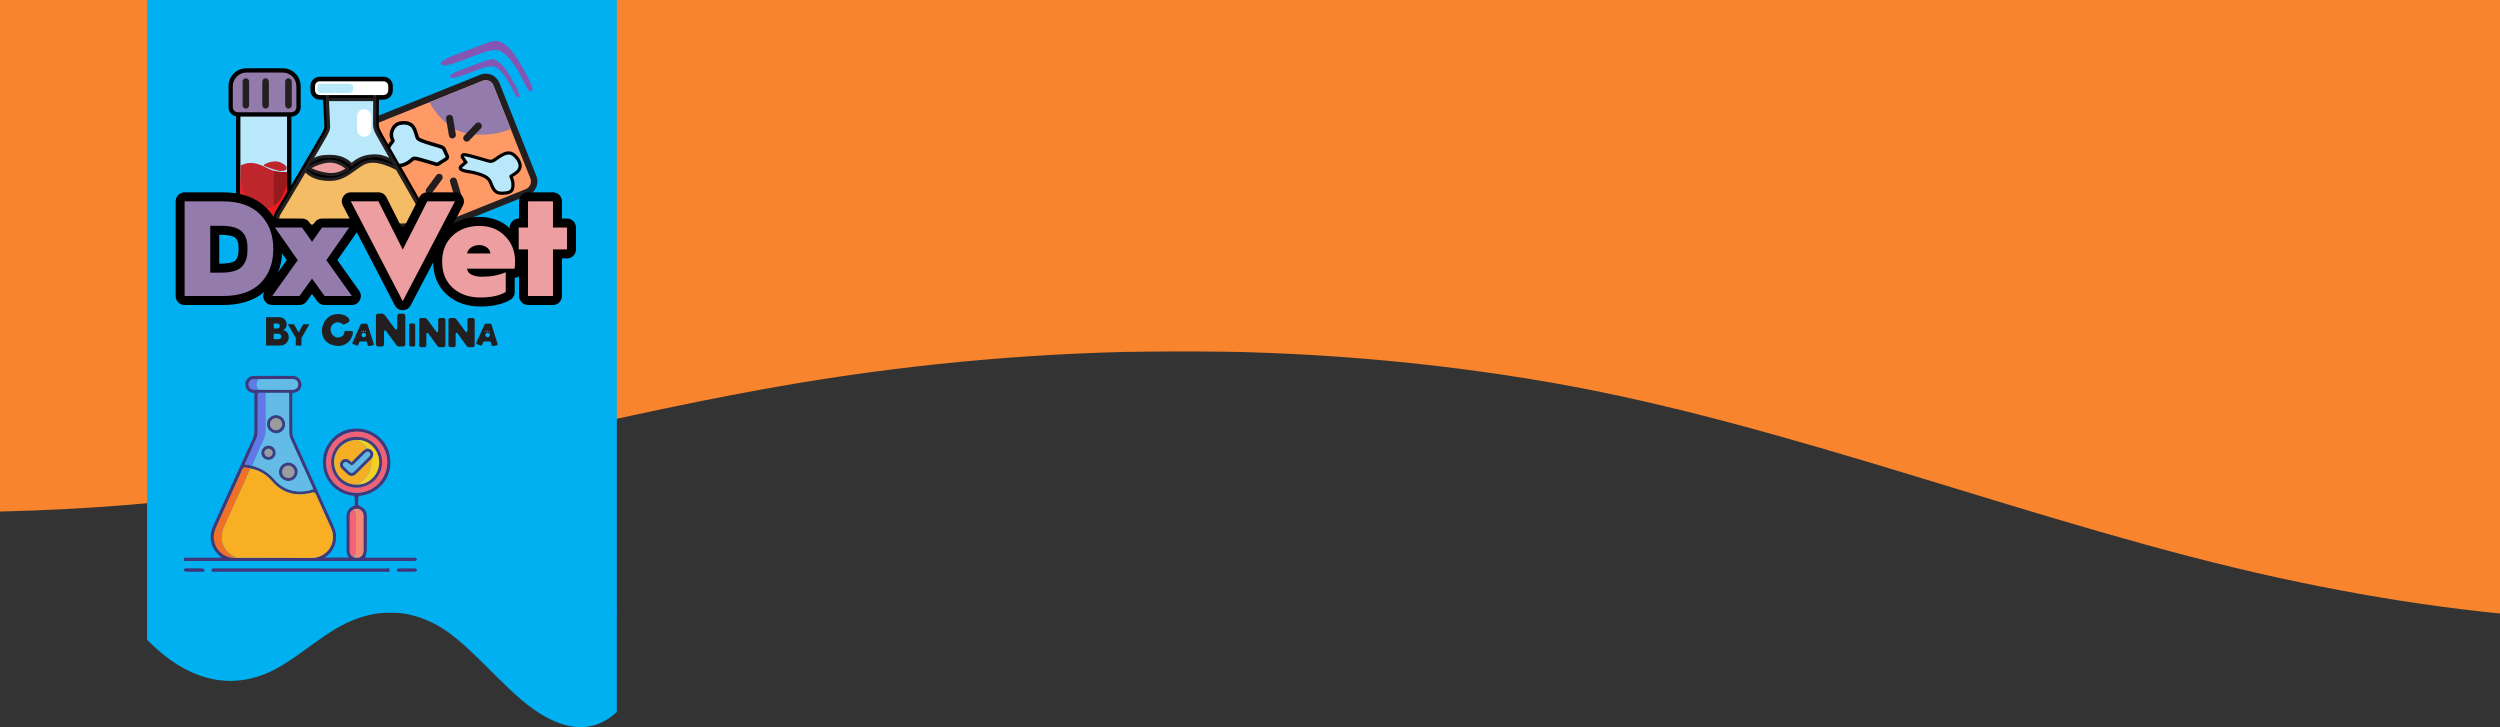 <svg width="612" height="178" viewBox="0 0 612 178" fill="none" xmlns="http://www.w3.org/2000/svg">
<rect x="0" y="0" width="612" height="178" fill="#333333" stroke="none"/>
<path d="M68.025 119.334C110.8 112.77 152.218 101.005 194.875 93.87C255.638 83.698 318.915 83.084 379.582 93.632C438.538 103.858 499.669 128.8 557.924 141.472C609.586 152.714 665.99 157.343 716 143.297V85H-169V101.638C-93.432 125.274 -11.46 131.394 68.025 119.334Z" fill="#F8842D"/>
<rect x="-30" y="-41" width="672" height="127" fill="#F8842D"/>
<path d="M66.8 164.12C72.358 161.332 77.74 156.336 83.283 153.305C91.179 148.986 99.401 148.725 107.285 153.204C114.946 157.547 122.889 168.139 130.459 173.521C137.172 178.295 144.502 180.261 151 174.296V149.538H36V156.604C45.82 166.642 56.471 169.241 66.8 164.12Z" fill="#00B0F0"/>
<rect x="36" y="-7" width="115" height="156.92" fill="#00B0F0"/>
<g clip-path="url(#clip0_2001_41)">
<path d="M81.748 119.312C80.478 118.042 79.552 116.617 79.22 114.849C78.685 112.071 79.362 109.638 81.237 107.549C82.519 106.125 84.145 105.234 86.033 104.997C88.003 104.748 89.902 105.044 91.647 106.125C93.855 107.478 95.136 109.484 95.469 111.976C95.908 115.252 94.626 118.374 91.623 120.19C90.543 120.843 89.404 121.27 88.145 121.353C87.979 121.365 87.718 121.65 87.706 121.816C87.647 122.445 87.683 123.074 87.683 123.608C88.217 123.953 88.751 124.202 89.142 124.57C89.688 125.08 89.795 125.816 89.795 126.528C89.807 129.223 89.831 131.905 89.783 134.599C89.772 135.228 89.522 135.846 89.38 136.51C89.582 136.51 89.819 136.51 90.056 136.51C93.76 136.51 97.451 136.51 101.154 136.51C101.309 136.51 101.499 136.463 101.617 136.522C101.819 136.629 101.961 136.807 102.139 136.961C101.973 137.092 101.807 137.246 101.617 137.329C101.487 137.389 101.309 137.341 101.142 137.341C82.745 137.341 64.347 137.341 45.95 137.329C45.582 137.329 44.964 137.555 44.988 136.914C45 136.356 45.582 136.522 45.95 136.522C48.478 136.51 51.018 136.522 53.546 136.522C53.76 136.522 53.973 136.522 54.187 136.522C53.617 135.917 53 135.407 52.573 134.754C51.255 132.76 51.303 130.659 52.276 128.534C54.199 124.32 56.098 120.095 58.021 115.869C59.113 113.472 60.217 111.086 61.309 108.688C61.534 108.202 61.783 107.739 61.95 107.24C62.116 106.742 62.258 106.22 62.27 105.709C62.306 102.777 62.282 99.858 62.282 96.926C62.282 96.7 62.282 96.463 62.282 96.202C61.166 96.214 60.502 95.668 60.157 94.73C59.694 93.484 60.679 92.036 62.044 92.024C65.285 91.988 68.537 92 71.777 92.024C72.893 92.036 73.795 93.033 73.795 94.16C73.795 95.24 72.953 96.095 71.825 96.178C71.766 96.178 71.706 96.202 71.576 96.225C71.564 96.415 71.54 96.629 71.54 96.843C71.54 99.905 71.516 102.979 71.564 106.042C71.576 106.599 71.849 107.169 72.086 107.691C73.332 110.469 74.614 113.234 75.872 116C77.344 119.24 78.792 122.481 80.252 125.721C80.81 126.955 81.427 128.166 81.914 129.424C82.84 131.834 81.95 134.754 79.932 136.142C79.825 136.226 79.718 136.309 79.481 136.487C81.534 136.487 83.421 136.487 85.404 136.487C84.751 135.68 84.834 134.777 84.834 133.899C84.846 131.501 84.881 129.116 84.822 126.718C84.775 125.223 85.404 124.214 86.852 123.739C86.852 123.086 86.875 122.409 86.828 121.745C86.816 121.602 86.555 121.353 86.401 121.341C84.632 121.199 83.125 120.451 81.748 119.312ZM86.579 136.427C87.932 136.89 88.988 136.166 88.988 134.766C88.988 131.941 89 129.116 88.988 126.303C88.988 124.902 87.754 124.154 86.412 124.783C85.89 125.116 85.629 125.602 85.629 126.22C85.629 129.104 85.629 131.988 85.629 134.872C85.629 135.537 85.902 136.047 86.579 136.427ZM63.457 95.43C66.104 95.43 68.751 95.442 71.386 95.43C72.418 95.43 72.988 94.932 72.988 94.089C72.976 93.27 72.43 92.795 71.421 92.783C70.496 92.772 69.57 92.772 68.644 92.783C66.852 92.795 65.059 92.807 63.148 92.807C62.769 92.807 62.401 92.783 62.021 92.819C61.392 92.878 60.917 93.365 60.858 93.97C60.798 94.623 61.178 95.217 61.819 95.335C62.318 95.43 62.84 95.395 63.457 95.43ZM61.748 114.03C63.884 114.599 65.712 115.68 67.16 117.365C68.786 119.252 70.804 120.285 73.309 120.309C74.448 120.32 75.576 120.214 76.703 119.739C76.573 119.442 76.466 119.181 76.347 118.932C74.602 115.086 72.846 111.24 71.125 107.383C70.923 106.932 70.804 106.398 70.804 105.911C70.78 102.932 70.792 99.941 70.792 96.961C70.792 96.712 70.769 96.463 70.757 96.178C68.81 96.178 66.911 96.178 64.917 96.166C64.585 96.166 64.24 96.166 63.908 96.166C63.113 96.166 63.113 96.166 63.113 96.997C63.113 100 63.125 103.003 63.101 106.018C63.101 106.421 63.006 106.849 62.84 107.217C61.985 109.175 61.083 111.11 60.205 113.056C60.122 113.246 60.05 113.448 59.944 113.709C60.549 113.792 61.107 113.887 61.748 114.03ZM57.867 136.57C63.991 136.57 70.128 136.582 76.252 136.57C76.668 136.57 77.083 136.534 77.487 136.439C80.763 135.656 82.401 132.32 81.024 129.211C79.825 126.528 78.579 123.858 77.392 121.163C77.142 120.593 76.917 120.439 76.276 120.605C72.442 121.59 69.142 120.771 66.496 117.674C65.119 116.071 63.35 115.062 61.166 114.623C60.881 114.564 60.585 114.516 60.3 114.457C59.789 114.338 59.504 114.481 59.267 115.015C58.175 117.531 57.012 120.024 55.884 122.516C54.84 124.819 53.76 127.098 52.763 129.424C51.255 132.938 53.985 136.807 57.867 136.57ZM81.546 108.368C78.911 111.656 79.338 116.356 82.519 118.932C85.724 121.531 90.412 121.092 93.047 117.947C95.671 114.801 95.291 110.136 92.181 107.454C89.083 104.771 84.359 105.151 81.546 108.368Z" fill="#413879"/>
<path d="M60.145 139.964C57.57 139.964 55.065 139.964 52.549 139.964C52.371 139.964 52.169 140 52.027 139.941C51.896 139.881 51.742 139.691 51.754 139.585C51.766 139.43 51.908 139.228 52.039 139.169C52.205 139.098 52.43 139.145 52.62 139.145C66.579 139.145 80.549 139.145 94.507 139.157C94.816 139.157 95.362 138.908 95.386 139.537C95.409 140.226 94.84 139.964 94.507 139.964C83.077 139.964 71.635 139.964 60.145 139.964Z" fill="#3F3679"/>
<path d="M97.071 139.596C97.214 139.407 97.368 139.157 97.522 139.157C98.911 139.122 100.288 139.122 101.677 139.157C101.843 139.157 101.997 139.418 102.151 139.549C101.985 139.691 101.819 139.941 101.653 139.941C100.264 139.976 98.887 139.964 97.499 139.941C97.356 139.941 97.214 139.751 97.071 139.596Z" fill="#3F3679"/>
<path d="M46.852 139.134C47.778 139.134 48.656 139.11 49.522 139.157C49.7 139.169 49.985 139.371 50.033 139.537C50.128 139.917 49.819 139.976 49.51 139.976C48.205 139.976 46.899 139.988 45.605 139.953C45.392 139.953 45.036 139.727 45.012 139.561C44.953 139.169 45.297 139.122 45.617 139.134C46.009 139.134 46.401 139.134 46.852 139.134Z" fill="#3F3679"/>
<path d="M61.249 114.682C63.35 115.074 65.119 116.083 66.496 117.685C69.142 120.783 72.442 121.602 76.276 120.617C76.917 120.451 77.142 120.605 77.392 121.175C78.579 123.869 79.825 126.528 81.024 129.223C82.401 132.32 80.763 135.668 77.487 136.451C77.083 136.546 76.668 136.582 76.252 136.582C70.128 136.582 63.991 136.582 57.772 136.546C57.012 136.047 56.217 135.691 55.682 135.098C53.997 133.223 53.831 131.098 54.875 128.819C56.323 125.662 57.76 122.493 59.184 119.323C59.884 117.792 60.561 116.237 61.249 114.682Z" fill="#F8AF23"/>
<path d="M65.012 96.178C66.911 96.178 68.798 96.178 70.745 96.178C70.757 96.463 70.78 96.712 70.78 96.961C70.78 99.941 70.769 102.932 70.792 105.911C70.792 106.409 70.911 106.932 71.113 107.383C72.834 111.24 74.591 115.086 76.335 118.932C76.454 119.181 76.561 119.43 76.691 119.739C75.576 120.214 74.448 120.32 73.297 120.309C70.792 120.285 68.763 119.24 67.148 117.365C65.7 115.68 63.872 114.611 61.7 113.97C62.685 111.632 63.718 109.365 64.715 107.086C64.881 106.706 64.976 106.255 64.976 105.84C65.012 102.611 65.012 99.395 65.012 96.178ZM70.543 117.745C70.721 117.721 70.899 117.721 71.065 117.674C71.979 117.46 72.537 116.866 72.763 115.964C72.976 115.062 72.644 114.315 71.956 113.757C71.255 113.187 70.448 113.104 69.617 113.484C68.715 113.899 68.193 114.884 68.347 115.869C68.501 116.843 69.273 117.543 70.543 117.745ZM65.712 104.997C66.543 106.125 67.884 106.374 68.917 105.591C69.914 104.843 70.068 103.442 69.261 102.433C68.585 101.579 67.314 101.401 66.377 102.006C65.404 102.623 65.119 103.786 65.712 104.997ZM67.386 111.383C67.599 110.457 67.255 109.638 66.496 109.282C65.736 108.926 64.858 109.139 64.371 109.792C63.861 110.469 63.884 111.312 64.43 111.976C65.142 112.843 66.804 112.807 67.386 111.383Z" fill="#63BBE6"/>
<path d="M81.582 108.332C84.359 105.151 89.083 104.772 92.193 107.454C95.303 110.137 95.683 114.801 93.059 117.947C90.424 121.104 85.736 121.543 82.531 118.932C79.35 116.356 78.911 111.656 81.582 108.332ZM91.694 117.567C91.956 117.246 92.24 116.938 92.478 116.605C94.223 114.065 93.736 110.493 91.362 108.439C89.059 106.433 85.38 106.469 83.148 108.522C80.537 110.908 80.383 114.825 82.792 117.448C85.083 119.929 89.095 120.012 91.694 117.567Z" fill="#F06175"/>
<path d="M61.202 114.659C60.561 116.237 59.884 117.792 59.184 119.335C57.748 122.504 56.323 125.674 54.875 128.831C53.831 131.098 53.997 133.234 55.682 135.11C56.217 135.703 57.012 136.059 57.724 136.546C53.997 136.819 51.255 132.95 52.763 129.436C53.76 127.11 54.84 124.831 55.884 122.528C57.024 120.036 58.175 117.543 59.267 115.027C59.504 114.493 59.789 114.35 60.3 114.469C60.573 114.528 60.869 114.576 61.202 114.659Z" fill="#F27026"/>
<path d="M64.953 96.166C65 99.395 65.012 102.611 64.988 105.828C64.988 106.243 64.893 106.694 64.727 107.074C63.73 109.353 62.709 111.62 61.677 113.935C61.107 113.887 60.549 113.792 59.92 113.685C60.027 113.424 60.098 113.234 60.181 113.033C61.059 111.086 61.961 109.151 62.816 107.193C62.982 106.825 63.077 106.398 63.077 105.994C63.101 102.991 63.089 99.988 63.089 96.973C63.089 96.154 63.089 96.142 63.884 96.142C64.228 96.154 64.561 96.154 64.953 96.166Z" fill="#6378E7"/>
<path d="M63.255 92.831C65.047 92.819 66.84 92.795 68.644 92.783C69.57 92.783 70.496 92.772 71.421 92.783C72.43 92.795 72.976 93.27 72.988 94.089C73 94.932 72.418 95.43 71.386 95.43C68.739 95.442 66.092 95.43 63.374 95.395C62.567 94.481 62.555 93.959 63.255 92.831Z" fill="#63BBE6"/>
<path d="M86.496 124.76C87.754 124.142 88.988 124.902 88.988 126.303C89 129.128 89 131.953 88.988 134.766C88.988 136.166 87.932 136.878 86.555 136.368C86.935 135.81 87.101 135.252 87.089 134.611C87.065 131.929 87.065 129.246 87.089 126.564C87.101 125.875 86.959 125.27 86.496 124.76Z" fill="#F38875"/>
<path d="M86.448 124.772C86.947 125.27 87.101 125.875 87.089 126.564C87.077 129.246 87.065 131.929 87.089 134.611C87.089 135.252 86.923 135.81 86.507 136.344C85.878 136.059 85.605 135.537 85.605 134.872C85.605 131.988 85.605 129.104 85.605 126.22C85.629 125.591 85.89 125.116 86.448 124.772Z" fill="#F36275"/>
<path d="M63.208 92.819C62.567 93.959 62.579 94.469 63.326 95.383C62.84 95.395 62.318 95.43 61.819 95.335C61.178 95.217 60.798 94.623 60.858 93.97C60.917 93.365 61.38 92.878 62.021 92.819C62.389 92.795 62.769 92.819 63.208 92.819Z" fill="#6377E5"/>
<path d="M70.496 117.745C69.285 117.543 68.501 116.855 68.347 115.869C68.193 114.884 68.715 113.899 69.617 113.484C70.448 113.104 71.255 113.187 71.956 113.757C72.644 114.315 72.976 115.062 72.763 115.964C72.549 116.855 71.991 117.46 71.065 117.674C70.899 117.709 70.721 117.721 70.496 117.745ZM69.047 115.466C69.047 116.154 69.38 116.653 69.997 116.902C70.567 117.128 71.125 117.045 71.599 116.605C72.098 116.154 72.228 115.466 71.944 114.872C71.659 114.279 71.077 113.935 70.46 113.994C69.688 114.065 69.237 114.504 69.047 115.466Z" fill="#423B7C"/>
<path d="M65.688 104.961C65.119 103.798 65.404 102.623 66.377 102.006C67.326 101.401 68.585 101.591 69.261 102.433C70.068 103.442 69.914 104.831 68.917 105.591C67.896 106.374 66.543 106.125 65.688 104.961ZM68.312 105.139C68.988 104.629 69.214 104.059 69 103.418C68.81 102.813 68.276 102.41 67.635 102.374C66.994 102.338 66.412 102.73 66.175 103.371C65.961 103.953 66.116 104.463 66.531 104.89C67.018 105.377 67.599 105.424 68.312 105.139Z" fill="#413A7C"/>
<path d="M67.374 111.43C66.804 112.807 65.142 112.843 64.43 111.976C63.884 111.312 63.849 110.481 64.371 109.792C64.858 109.139 65.748 108.938 66.496 109.282C67.255 109.638 67.599 110.457 67.374 111.43ZM66.733 110.647C66.674 110.516 66.638 110.386 66.567 110.279C66.27 109.852 65.724 109.721 65.261 109.958C64.81 110.196 64.608 110.754 64.798 111.217C65 111.691 65.51 111.964 66.009 111.81C66.519 111.656 66.757 111.276 66.733 110.647Z" fill="#413B7D"/>
<path d="M91.671 117.591C89.095 120.012 85.095 119.929 82.792 117.436C80.383 114.813 80.537 110.896 83.148 108.51C85.392 106.469 89.059 106.433 91.362 108.427C93.736 110.481 94.223 114.053 92.478 116.593C92.24 116.938 91.956 117.246 91.671 117.591ZM87.22 107.668C84.133 107.751 81.736 110.22 81.795 113.234C81.855 116.273 84.323 118.671 87.421 118.647C87.872 118.588 88.335 118.576 88.763 118.469C91.409 117.757 93.154 115.11 92.763 112.404C92.371 109.662 90.021 107.62 87.22 107.668Z" fill="#473A77"/>
<path d="M69.059 115.418C69.249 114.516 69.7 114.077 70.472 114.006C71.089 113.947 71.683 114.291 71.956 114.884C72.24 115.478 72.11 116.166 71.611 116.617C71.148 117.045 70.579 117.139 70.009 116.914C69.38 116.653 69.059 116.154 69.059 115.418Z" fill="#9C9C9D"/>
<path d="M68.264 105.151C67.599 105.424 67.018 105.365 66.531 104.878C66.116 104.451 65.961 103.941 66.175 103.359C66.412 102.718 66.982 102.326 67.635 102.362C68.276 102.398 68.81 102.801 69 103.407C69.214 104.059 68.976 104.629 68.264 105.151Z" fill="#9C9C9D"/>
<path d="M66.745 110.694C66.757 111.276 66.519 111.656 66.009 111.81C65.51 111.964 65 111.691 64.798 111.217C64.608 110.742 64.81 110.184 65.261 109.958C65.724 109.721 66.27 109.852 66.567 110.279C66.638 110.386 66.674 110.528 66.745 110.694Z" fill="#9B9B9D"/>
<path d="M87.315 118.623C84.312 118.671 81.855 116.273 81.795 113.234C81.736 110.22 84.145 107.763 87.303 107.703C88.323 108.285 89.261 108.831 89.783 109.84C89.427 110.053 89.071 110.196 88.81 110.433C87.884 111.323 86.994 112.237 86.068 113.175C85.902 113.033 85.772 112.926 85.641 112.807C84.988 112.237 84.157 112.226 83.623 112.783C83.065 113.377 83.101 114.148 83.73 114.789C84.122 115.181 84.537 115.549 84.941 115.917C85.76 116.677 86.46 116.665 87.255 115.869C88.466 114.671 89.665 113.484 90.875 112.344C90.982 113.947 90.674 115.383 89.724 116.653C89.095 117.519 88.228 118.101 87.315 118.623Z" fill="#F6AE24"/>
<path d="M87.374 118.623C88.24 118.101 89.095 117.519 89.736 116.653C90.686 115.383 90.994 113.958 90.911 112.309C91.849 111.347 91.279 109.804 89.831 109.804C89.273 108.819 88.323 108.273 87.362 107.703C90.021 107.608 92.371 109.65 92.775 112.392C93.166 115.086 91.421 117.745 88.775 118.457C88.335 118.576 87.872 118.576 87.374 118.623Z" fill="#F5D024"/>
<path d="M89.795 109.84C91.279 109.804 91.849 111.347 90.911 112.261C89.688 113.496 88.478 114.683 87.267 115.881C86.46 116.677 85.772 116.688 84.953 115.929C84.549 115.549 84.133 115.193 83.742 114.801C83.113 114.16 83.077 113.389 83.635 112.795C84.157 112.237 85 112.249 85.653 112.819C85.783 112.938 85.914 113.045 86.08 113.187C87.006 112.261 87.896 111.335 88.822 110.445C89.083 110.196 89.439 110.053 89.795 109.84ZM89.582 110.683C88.739 111.513 87.896 112.344 87.053 113.187C86.151 114.089 86.151 114.089 85.131 113.306C84.786 113.045 84.43 112.985 84.122 113.318C83.837 113.638 83.92 113.982 84.217 114.267C84.644 114.683 85.071 115.086 85.51 115.49C85.89 115.834 86.282 115.846 86.662 115.466C87.884 114.231 89.119 113.009 90.353 111.774C90.602 111.525 90.769 111.229 90.531 110.872C90.317 110.54 90.021 110.481 89.582 110.683Z" fill="#433B79"/>
<path d="M89.629 110.671C90.021 110.493 90.329 110.552 90.543 110.884C90.78 111.24 90.614 111.525 90.365 111.786C89.142 113.021 87.908 114.243 86.674 115.478C86.294 115.858 85.914 115.846 85.522 115.501C85.083 115.098 84.656 114.694 84.228 114.279C83.932 113.994 83.849 113.65 84.133 113.329C84.43 112.997 84.798 113.056 85.142 113.317C86.163 114.101 86.163 114.101 87.065 113.199C87.908 112.356 88.751 111.525 89.629 110.671Z" fill="#62B8E4"/>
</g>
<mask id="mask0_2001_41" style="mask-type:luminance" maskUnits="userSpaceOnUse" x="10" y="-59" width="164" height="213">
<path fill-rule="evenodd" clip-rule="evenodd" d="M10.007 153.556H173.993V-58.556H10.007V153.556Z" fill="white"/>
</mask>
<g mask="url(#mask0_2001_41)">
<path fill-rule="evenodd" clip-rule="evenodd" d="M91.518 28.776L117.589 18.29C119.422 17.552 121.521 18.458 122.254 20.302L131.305 43.08C132.038 44.924 131.138 47.035 129.305 47.773L103.234 58.258C101.401 58.996 99.302 58.09 98.569 56.246L89.518 33.468C88.785 31.624 89.685 29.513 91.518 28.776Z" fill="#231F20"/>
</g>
<mask id="mask1_2001_41" style="mask-type:luminance" maskUnits="userSpaceOnUse" x="10" y="-59" width="164" height="213">
<path fill-rule="evenodd" clip-rule="evenodd" d="M10.007 153.556H173.993V-58.556H10.007V153.556Z" fill="white"/>
</mask>
<g mask="url(#mask1_2001_41)">
<path fill-rule="evenodd" clip-rule="evenodd" d="M92.106 30.255C91.084 30.665 90.579 31.85 90.988 32.877L100.039 55.655C100.448 56.682 101.625 57.19 102.646 56.779L128.717 46.294C129.739 45.883 130.244 44.699 129.835 43.671L120.784 20.893C120.375 19.866 119.198 19.358 118.177 19.769L92.106 30.255Z" fill="#FF9966"/>
</g>
<mask id="mask2_2001_41" style="mask-type:luminance" maskUnits="userSpaceOnUse" x="10" y="-59" width="164" height="213">
<path fill-rule="evenodd" clip-rule="evenodd" d="M10.007 153.556H173.993V-58.556H10.007V153.556Z" fill="white"/>
</mask>
<g mask="url(#mask2_2001_41)">
<path fill-rule="evenodd" clip-rule="evenodd" d="M95.704 34.411C95.673 34.334 95.637 34.255 95.614 34.194C95.383 33.607 95.307 33.073 95.415 32.444C95.575 31.52 96.091 30.601 96.9 30.106C97.731 29.598 98.914 29.514 99.847 29.735C100.764 29.952 101.373 30.462 101.787 31.305C102.117 31.975 102.257 32.672 102.507 33.365C102.532 33.436 102.564 33.526 102.606 33.59C102.722 33.771 103.28 33.98 103.465 34.05C104.747 34.538 106.122 34.907 107.436 35.311C108.038 35.496 108.764 35.642 109.068 36.261C109.187 36.503 109.294 36.756 109.406 37.002C109.541 37.3 109.68 37.597 109.819 37.894C109.925 38.119 109.983 38.325 109.939 38.579C109.862 39.024 109.559 39.22 109.214 39.433C108.761 39.713 108.278 39.998 107.845 40.306C107.651 40.444 107.514 40.561 107.272 40.624C106.928 40.715 106.647 40.619 106.323 40.521C105.451 40.257 104.575 40.001 103.701 39.743C103.248 39.609 102.793 39.473 102.335 39.359C102.079 39.296 101.739 39.212 101.475 39.208C101.435 39.208 101.379 39.207 101.343 39.227C101.222 39.296 101.033 39.489 100.923 39.584C100.321 40.103 99.62 40.529 98.862 40.771C97.877 41.086 96.743 41.108 95.821 40.587C94.811 40.017 94.143 38.859 94.176 37.691C94.204 36.689 94.738 35.718 95.31 34.926C95.426 34.766 95.546 34.61 95.669 34.455C95.68 34.441 95.692 34.426 95.704 34.411Z" fill="black"/>
</g>
<mask id="mask3_2001_41" style="mask-type:luminance" maskUnits="userSpaceOnUse" x="10" y="-59" width="164" height="213">
<path fill-rule="evenodd" clip-rule="evenodd" d="M10.007 153.556H173.993V-58.556H10.007V153.556Z" fill="white"/>
</mask>
<g mask="url(#mask3_2001_41)">
<path fill-rule="evenodd" clip-rule="evenodd" d="M108.614 37.366C108.469 37.047 108.361 36.798 108.288 36.65C108.215 36.502 108.177 36.454 107.182 36.149C106.186 35.843 104.232 35.279 103.157 34.87C102.081 34.461 101.883 34.207 101.688 33.663C101.492 33.119 101.298 32.286 101.007 31.693C100.715 31.1 100.326 30.748 99.648 30.588C98.969 30.427 98.001 30.458 97.353 30.855C96.703 31.252 96.373 32.015 96.273 32.593C96.174 33.172 96.304 33.567 96.424 33.873C96.543 34.178 96.653 34.394 96.615 34.58C96.576 34.765 96.391 34.92 96.014 35.441C95.638 35.963 95.07 36.85 95.046 37.716C95.022 38.582 95.541 39.425 96.247 39.823C96.953 40.222 97.847 40.176 98.599 39.936C99.35 39.696 99.959 39.262 100.356 38.919C100.754 38.576 100.94 38.325 101.486 38.332C102.033 38.339 102.94 38.606 103.946 38.902C104.952 39.199 106.058 39.526 106.574 39.682C107.09 39.838 107.016 39.822 107.342 39.59C107.669 39.359 108.396 38.91 108.759 38.686C109.123 38.462 109.123 38.462 109.032 38.268C108.941 38.074 108.759 37.685 108.614 37.366Z" fill="#B9E8FA"/>
</g>
<mask id="mask4_2001_41" style="mask-type:luminance" maskUnits="userSpaceOnUse" x="10" y="-59" width="164" height="213">
<path fill-rule="evenodd" clip-rule="evenodd" d="M10.007 153.556H173.993V-58.556H10.007V153.556Z" fill="white"/>
</mask>
<g mask="url(#mask4_2001_41)">
<path fill-rule="evenodd" clip-rule="evenodd" d="M113.515 39.661C113.353 39.423 113.19 39.186 113.028 38.949C112.979 38.878 112.929 38.805 112.885 38.731C112.717 38.444 112.698 38.102 112.894 37.816C113.089 37.532 113.375 37.447 113.693 37.47C114.177 37.505 114.687 37.634 115.156 37.754C116.299 38.048 117.438 38.388 118.572 38.714C118.972 38.828 119.748 39.087 120.161 39.088C120.416 39.088 120.64 38.948 120.849 38.814C121.372 38.478 121.857 38.092 122.394 37.77C122.917 37.455 123.531 37.17 124.138 37.081C124.745 36.991 125.274 37.112 125.789 37.443C126.274 37.754 126.711 38.22 127.038 38.693C127.391 39.205 127.679 39.819 127.719 40.448C127.765 41.165 127.48 41.792 126.971 42.29C126.54 42.712 126.034 42.983 125.537 43.311C125.564 43.377 125.593 43.442 125.614 43.495C125.721 43.767 125.812 44.038 125.873 44.325C126.008 44.964 126.027 45.814 125.79 46.424C125.505 47.157 124.918 47.447 124.187 47.584C123.574 47.699 122.778 47.748 122.165 47.638C121.543 47.527 121.083 47.247 120.694 46.754C120.405 46.389 120.186 45.963 120.013 45.532C119.867 45.167 119.753 44.79 119.546 44.453C119.279 44.019 118.903 43.736 118.457 43.505C117.72 43.122 116.73 42.825 115.92 42.638C115.257 42.485 114.599 42.421 113.942 42.284C113.554 42.203 113.141 42.074 112.789 41.886C112.537 41.75 112.352 41.555 112.298 41.258C112.244 40.956 112.356 40.685 112.565 40.476C112.636 40.405 112.715 40.34 112.792 40.275C113.033 40.071 113.274 39.866 113.515 39.661Z" fill="black"/>
</g>
<mask id="mask5_2001_41" style="mask-type:luminance" maskUnits="userSpaceOnUse" x="10" y="-59" width="164" height="213">
<path fill-rule="evenodd" clip-rule="evenodd" d="M10.007 153.556H173.993V-58.556H10.007V153.556Z" fill="white"/>
</mask>
<g mask="url(#mask5_2001_41)">
<path fill-rule="evenodd" clip-rule="evenodd" d="M120.738 45.237C120.585 44.857 120.466 44.455 120.21 44.039C119.955 43.623 119.563 43.193 118.815 42.806C118.068 42.418 116.966 42.072 116.094 41.871C115.222 41.67 114.58 41.614 114.101 41.514C113.621 41.414 113.305 41.271 113.158 41.192C113.01 41.113 113.033 41.098 113.294 40.877C113.556 40.656 114.058 40.228 114.308 40.014C114.559 39.801 114.559 39.801 114.382 39.541C114.204 39.282 113.85 38.763 113.672 38.504C113.495 38.244 113.495 38.244 113.637 38.254C113.779 38.265 114.063 38.285 114.963 38.516C115.862 38.747 117.377 39.188 118.358 39.47C119.338 39.751 119.784 39.873 120.159 39.874C120.534 39.875 120.838 39.754 121.27 39.477C121.702 39.199 122.262 38.764 122.794 38.445C123.327 38.125 123.83 37.921 124.252 37.858C124.673 37.796 125.012 37.877 125.369 38.106C125.726 38.335 126.1 38.713 126.396 39.142C126.692 39.571 126.911 40.052 126.939 40.498C126.967 40.944 126.806 41.355 126.427 41.726C126.048 42.097 125.451 42.427 125.1 42.659C124.749 42.891 124.645 43.024 124.706 43.288C124.767 43.552 124.994 43.947 125.108 44.489C125.223 45.03 125.225 45.718 125.062 46.138C124.899 46.559 124.569 46.712 124.044 46.811C123.519 46.91 122.798 46.953 122.302 46.864C121.806 46.775 121.534 46.554 121.305 46.265C121.076 45.975 120.89 45.617 120.738 45.237Z" fill="#B9E8FA"/>
</g>
<mask id="mask6_2001_41" style="mask-type:luminance" maskUnits="userSpaceOnUse" x="10" y="-59" width="164" height="213">
<path fill-rule="evenodd" clip-rule="evenodd" d="M10.007 153.556H173.993V-58.556H10.007V153.556Z" fill="white"/>
</mask>
<g mask="url(#mask6_2001_41)">
<path fill-rule="evenodd" clip-rule="evenodd" d="M110.75 43.489C111.202 43.351 111.684 43.61 111.821 44.065L113.014 48.026C113.152 48.481 112.894 48.965 112.442 49.103C111.99 49.241 111.508 48.982 111.371 48.527L110.177 44.566C110.04 44.111 110.298 43.626 110.75 43.489Z" fill="#231F20"/>
</g>
<mask id="mask7_2001_41" style="mask-type:luminance" maskUnits="userSpaceOnUse" x="10" y="-59" width="164" height="213">
<path fill-rule="evenodd" clip-rule="evenodd" d="M10.007 153.556H173.993V-58.556H10.007V153.556Z" fill="white"/>
</mask>
<g mask="url(#mask7_2001_41)">
<path fill-rule="evenodd" clip-rule="evenodd" d="M108.036 42.705C107.657 42.422 107.116 42.502 106.834 42.883L104.38 46.205C104.098 46.587 104.178 47.131 104.557 47.414C104.936 47.698 105.476 47.618 105.758 47.236L108.213 43.914C108.495 43.533 108.415 42.989 108.036 42.705Z" fill="#231F20"/>
</g>
<mask id="mask8_2001_41" style="mask-type:luminance" maskUnits="userSpaceOnUse" x="10" y="-59" width="164" height="213">
<path fill-rule="evenodd" clip-rule="evenodd" d="M10.007 153.556H173.993V-58.556H10.007V153.556Z" fill="white"/>
</mask>
<g mask="url(#mask8_2001_41)">
<path fill-rule="evenodd" clip-rule="evenodd" d="M57.789 24.196H71.33V48.838C71.33 52.304 68.515 55.136 65.07 55.136H64.049C60.604 55.136 57.789 52.304 57.789 48.838V24.196Z" fill="black"/>
</g>
<mask id="mask9_2001_41" style="mask-type:luminance" maskUnits="userSpaceOnUse" x="10" y="-59" width="164" height="213">
<path fill-rule="evenodd" clip-rule="evenodd" d="M10.007 153.556H173.993V-58.556H10.007V153.556Z" fill="white"/>
</mask>
<g mask="url(#mask9_2001_41)">
<path fill-rule="evenodd" clip-rule="evenodd" d="M70.266 26.854V48.838C70.266 51.713 67.928 54.065 65.07 54.065H64.049C61.192 54.065 58.854 51.713 58.854 48.838V26.854H70.266Z" fill="#B9E8FA"/>
</g>
<mask id="mask10_2001_41" style="mask-type:luminance" maskUnits="userSpaceOnUse" x="10" y="-59" width="164" height="213">
<path fill-rule="evenodd" clip-rule="evenodd" d="M10.007 153.556H173.993V-58.556H10.007V153.556Z" fill="white"/>
</mask>
<g mask="url(#mask10_2001_41)">
<path fill-rule="evenodd" clip-rule="evenodd" d="M70.266 42.097V48.838C70.266 51.713 67.928 54.065 65.07 54.065H64.049C61.192 54.065 58.854 51.713 58.854 48.838V40.535C59.274 40.318 59.708 40.149 60.137 40.042C61.653 39.665 63.106 40.062 64.281 40.591C65.457 41.12 66.353 41.781 67.931 42.018C68.621 42.122 69.442 42.144 70.266 42.097Z" fill="#BE262C"/>
</g>
<mask id="mask11_2001_41" style="mask-type:luminance" maskUnits="userSpaceOnUse" x="10" y="-59" width="164" height="213">
<path fill-rule="evenodd" clip-rule="evenodd" d="M10.007 153.556H173.993V-58.556H10.007V153.556Z" fill="white"/>
</mask>
<g mask="url(#mask11_2001_41)">
<path fill-rule="evenodd" clip-rule="evenodd" d="M70.266 42.097V48.838C70.266 51.021 68.918 52.902 67.018 53.681V41.818C67.298 41.9 67.599 41.968 67.931 42.018C68.621 42.122 69.442 42.144 70.266 42.097Z" fill="#981A1D"/>
</g>
<mask id="mask12_2001_41" style="mask-type:luminance" maskUnits="userSpaceOnUse" x="10" y="-59" width="164" height="213">
<path fill-rule="evenodd" clip-rule="evenodd" d="M10.007 153.556H173.993V-58.556H10.007V153.556Z" fill="white"/>
</mask>
<g mask="url(#mask12_2001_41)">
<path fill-rule="evenodd" clip-rule="evenodd" d="M70.266 45.378V48.838C70.266 51.713 67.928 54.065 65.07 54.065H64.049C61.192 54.065 58.854 51.713 58.854 48.838V43.527C59.241 45.203 59.487 46.47 59.882 47.544C60.384 48.913 61.127 49.971 62.271 50.547C63.415 51.122 64.962 51.216 66.137 50.827C67.312 50.438 68.116 49.567 68.742 48.593C69.257 47.793 69.652 46.923 70.266 45.378Z" fill="#ED1C24"/>
</g>
<mask id="mask13_2001_41" style="mask-type:luminance" maskUnits="userSpaceOnUse" x="10" y="-59" width="164" height="213">
<path fill-rule="evenodd" clip-rule="evenodd" d="M10.007 153.556H173.993V-58.556H10.007V153.556Z" fill="white"/>
</mask>
<g mask="url(#mask13_2001_41)">
<path fill-rule="evenodd" clip-rule="evenodd" d="M60.307 16.707H69.242C71.645 16.707 73.608 18.682 73.608 21.1V26.251C73.608 27.511 72.587 28.538 71.335 28.538H58.214C56.961 28.538 55.94 27.511 55.94 26.251V21.1C55.94 18.682 57.903 16.707 60.307 16.707Z" fill="black"/>
</g>
<mask id="mask14_2001_41" style="mask-type:luminance" maskUnits="userSpaceOnUse" x="10" y="-59" width="164" height="213">
<path fill-rule="evenodd" clip-rule="evenodd" d="M10.007 153.556H173.993V-58.556H10.007V153.556Z" fill="white"/>
</mask>
<g mask="url(#mask14_2001_41)">
<path fill-rule="evenodd" clip-rule="evenodd" d="M60.307 17.764H69.242C71.065 17.764 72.557 19.265 72.557 21.1V26.251C72.557 26.928 72.007 27.481 71.335 27.481H58.214C57.541 27.481 56.991 26.928 56.991 26.251V21.1C56.991 19.265 58.483 17.764 60.307 17.764Z" fill="#937BAB"/>
</g>
<mask id="mask15_2001_41" style="mask-type:luminance" maskUnits="userSpaceOnUse" x="10" y="-59" width="164" height="213">
<path fill-rule="evenodd" clip-rule="evenodd" d="M10.007 153.556H173.993V-58.556H10.007V153.556Z" fill="white"/>
</mask>
<g mask="url(#mask15_2001_41)">
<path fill-rule="evenodd" clip-rule="evenodd" d="M68.822 39.988C68.591 39.882 68.263 39.744 67.884 39.684C67.506 39.624 67.077 39.641 66.649 39.713C66.22 39.785 65.791 39.912 65.459 40.045C65.127 40.178 64.892 40.316 64.774 40.385C64.656 40.454 64.656 40.454 65.286 40.697C65.915 40.941 67.174 41.427 68.074 41.616C68.974 41.805 69.516 41.697 69.798 41.524C70.081 41.351 70.105 41.114 69.982 40.89C69.86 40.666 69.591 40.456 69.389 40.313C69.187 40.17 69.053 40.095 68.822 39.988Z" fill="#BE262C" stroke="#BE262C" stroke-width="0.288" stroke-miterlimit="22.926"/>
</g>
<mask id="mask16_2001_41" style="mask-type:luminance" maskUnits="userSpaceOnUse" x="10" y="-59" width="164" height="213">
<path fill-rule="evenodd" clip-rule="evenodd" d="M10.007 153.556H173.993V-58.556H10.007V153.556Z" fill="white"/>
</mask>
<g mask="url(#mask16_2001_41)">
<path fill-rule="evenodd" clip-rule="evenodd" d="M93.898 18.781H78.264C77.019 18.781 76 19.805 76 21.058V22.113C76 23.366 77.019 24.391 78.264 24.391H79.11C79.204 26.384 79.278 28.379 79.379 30.371C79.392 30.622 79.417 30.912 79.391 31.16C79.357 31.473 79.194 31.808 79.055 32.083C78.625 32.94 78.104 33.793 77.62 34.621C74.952 39.183 72.272 43.744 69.56 48.279C68.991 49.231 68.419 50.182 67.834 51.125C67.679 51.376 67.492 51.65 67.362 51.913C67.346 51.947 67.33 51.98 67.315 52.014C67.073 52.554 66.863 53.276 66.881 53.871C66.907 54.756 67.403 55.394 68.162 55.799C68.72 56.097 69.351 56.168 69.972 56.221C71.679 56.365 73.488 56.353 75.201 56.359C78.798 56.372 82.399 56.335 85.996 56.297C89.493 56.259 92.99 56.213 96.487 56.159C98.307 56.131 100.178 56.133 101.995 56.02C102.693 55.977 103.549 55.924 104.141 55.51C105.094 54.843 105.101 53.706 104.773 52.694C104.598 52.154 104.323 51.642 104.053 51.145C103.399 49.946 102.705 48.761 102.026 47.576C99.495 43.16 96.961 38.744 94.449 34.316C94.007 33.538 93.537 32.74 93.144 31.936C92.99 31.623 92.834 31.283 92.78 30.935C92.731 30.624 92.741 30.273 92.741 29.958C92.741 28.108 92.729 26.243 92.77 24.391H93.898C95.144 24.391 96.162 23.366 96.162 22.113V21.058C96.162 19.805 95.144 18.781 93.898 18.781Z" fill="black"/>
</g>
<mask id="mask17_2001_41" style="mask-type:luminance" maskUnits="userSpaceOnUse" x="10" y="-59" width="164" height="213">
<path fill-rule="evenodd" clip-rule="evenodd" d="M10.007 153.556H173.993V-58.556H10.007V153.556Z" fill="white"/>
</mask>
<g mask="url(#mask17_2001_41)">
<path d="M80.147 24.28C80.233 26.089 80.347 28.908 80.418 30.318C80.49 31.728 80.519 31.728 78.517 35.152C76.515 38.576 72.482 45.423 70.452 48.818C68.421 52.214 68.393 52.156 68.264 52.444C68.135 52.731 67.906 53.364 67.921 53.839C67.935 54.314 68.192 54.63 68.65 54.875C69.108 55.12 69.765 55.292 75.205 55.312C80.644 55.332 90.865 55.199 96.471 55.113C102.076 55.026 103.066 54.987 103.546 54.65C104.027 54.314 103.998 53.681 103.784 53.019C103.569 52.357 103.169 51.667 101.124 48.099C99.079 44.531 95.39 38.087 93.545 34.835C91.701 31.584 91.701 31.526 91.701 29.958C91.701 28.39 91.701 25.312 91.744 23.801C91.787 22.291 91.872 22.348 89.913 22.122C87.954 21.896 83.95 21.387 81.977 21.531C80.004 21.675 80.061 22.472 80.147 24.28Z" stroke="#231F20" stroke-width="0.756" stroke-miterlimit="22.926"/>
</g>
<mask id="mask18_2001_41" style="mask-type:luminance" maskUnits="userSpaceOnUse" x="10" y="-59" width="164" height="213">
<path fill-rule="evenodd" clip-rule="evenodd" d="M10.007 153.556H173.993V-58.556H10.007V153.556Z" fill="white"/>
</mask>
<g mask="url(#mask18_2001_41)">
<path fill-rule="evenodd" clip-rule="evenodd" d="M80.151 24.381C80.237 26.192 80.348 28.934 80.418 30.318C80.49 31.728 80.519 31.728 78.517 35.152C77.846 36.299 76.947 37.83 75.972 39.487C76.205 39.394 76.473 39.281 76.727 39.161C77.189 38.944 77.607 38.704 78.196 38.538C78.786 38.373 79.547 38.283 80.464 38.276C81.382 38.268 82.456 38.343 83.389 38.651C84.322 38.959 85.112 39.499 85.523 39.844C85.933 40.19 85.963 40.34 86.037 40.347C86.112 40.355 86.231 40.22 86.433 40.04C86.634 39.86 86.918 39.634 87.388 39.342C87.858 39.049 88.514 38.689 89.372 38.456C90.23 38.223 91.29 38.118 92.222 38.171C93.155 38.223 93.961 38.434 95.318 39.064C95.592 39.191 95.887 39.335 96.196 39.487C95.177 37.702 94.233 36.047 93.546 34.835C91.701 31.584 91.701 31.526 91.701 29.958C91.701 28.571 91.701 26.001 91.731 24.381H80.151Z" fill="#B9E8FA" stroke="#231F20" stroke-width="0.756" stroke-miterlimit="22.926"/>
</g>
<mask id="mask19_2001_41" style="mask-type:luminance" maskUnits="userSpaceOnUse" x="10" y="-59" width="164" height="213">
<path fill-rule="evenodd" clip-rule="evenodd" d="M10.007 153.556H173.993V-58.556H10.007V153.556Z" fill="white"/>
</mask>
<g mask="url(#mask19_2001_41)">
<path fill-rule="evenodd" clip-rule="evenodd" d="M97.219 41.277C96.065 40.697 95.059 40.283 94.176 39.995C92.886 39.574 91.857 39.424 90.969 39.462C90.081 39.499 89.335 39.724 88.417 40.28C87.5 40.835 86.41 41.721 85.336 42.419C84.262 43.117 83.202 43.627 81.919 43.823C80.636 44.018 79.129 43.898 77.95 43.59C76.771 43.282 75.921 42.787 74.943 41.946C74.852 41.868 74.76 41.786 74.668 41.703C73.099 44.364 71.506 47.056 70.452 48.818C68.421 52.214 68.393 52.156 68.264 52.444C68.135 52.731 67.906 53.364 67.921 53.839C67.935 54.314 68.192 54.63 68.65 54.875C69.108 55.12 69.765 55.292 75.205 55.312C80.644 55.332 90.865 55.199 96.471 55.113C102.076 55.026 103.066 54.987 103.546 54.65C104.027 54.314 103.998 53.681 103.784 53.019C103.569 52.357 103.169 51.667 101.124 48.099C100.092 46.298 98.64 43.764 97.219 41.277Z" fill="#F4BC65" stroke="#231F20" stroke-width="0.756" stroke-miterlimit="22.926"/>
</g>
<mask id="mask20_2001_41" style="mask-type:luminance" maskUnits="userSpaceOnUse" x="10" y="-59" width="164" height="213">
<path fill-rule="evenodd" clip-rule="evenodd" d="M10.007 153.556H173.993V-58.556H10.007V153.556Z" fill="white"/>
</mask>
<g mask="url(#mask20_2001_41)">
<path fill-rule="evenodd" clip-rule="evenodd" d="M83.001 39.905C82.591 39.739 82.009 39.529 81.337 39.462C80.666 39.394 79.905 39.469 79.144 39.642C78.383 39.815 77.622 40.085 77.032 40.355C76.443 40.625 76.025 40.895 75.816 41.03C75.607 41.166 75.607 41.166 75.794 41.293C75.98 41.421 76.353 41.676 77.234 41.984C78.114 42.291 79.502 42.652 80.629 42.727C81.755 42.802 82.62 42.592 83.307 42.329C83.993 42.066 84.501 41.751 84.806 41.578C85.112 41.406 85.217 41.376 85.03 41.188C84.844 41 84.366 40.655 84.008 40.422C83.65 40.19 83.411 40.07 83.001 39.905Z" fill="#ED9EA1" stroke="#231F20" stroke-width="0.756" stroke-miterlimit="22.926"/>
</g>
<mask id="mask21_2001_41" style="mask-type:luminance" maskUnits="userSpaceOnUse" x="10" y="-59" width="164" height="213">
<path fill-rule="evenodd" clip-rule="evenodd" d="M10.007 153.556H173.993V-58.556H10.007V153.556Z" fill="white"/>
</mask>
<g mask="url(#mask21_2001_41)">
<path fill-rule="evenodd" clip-rule="evenodd" d="M89.148 27.115C88.398 27.115 87.783 27.733 87.783 28.488V31.731C87.783 32.486 88.398 33.104 89.148 33.104C89.899 33.104 90.514 32.486 90.514 31.731V28.488C90.514 27.733 89.899 27.115 89.148 27.115Z" fill="white" stroke="white" stroke-width="0.756" stroke-miterlimit="22.926"/>
</g>
<mask id="mask22_2001_41" style="mask-type:luminance" maskUnits="userSpaceOnUse" x="10" y="-59" width="164" height="213">
<path fill-rule="evenodd" clip-rule="evenodd" d="M10.007 153.556H173.993V-58.556H10.007V153.556Z" fill="white"/>
</mask>
<g mask="url(#mask22_2001_41)">
<path fill-rule="evenodd" clip-rule="evenodd" d="M93.898 19.903H78.264C77.632 19.903 77.115 20.423 77.115 21.058V22.113C77.115 22.749 77.632 23.269 78.264 23.269H93.898C94.53 23.269 95.047 22.749 95.047 22.113V21.058C95.047 20.423 94.53 19.903 93.898 19.903Z" fill="white"/>
</g>
<mask id="mask23_2001_41" style="mask-type:luminance" maskUnits="userSpaceOnUse" x="10" y="-59" width="164" height="213">
<path fill-rule="evenodd" clip-rule="evenodd" d="M10.007 153.556H173.993V-58.556H10.007V153.556Z" fill="white"/>
</mask>
<g mask="url(#mask23_2001_41)">
<path fill-rule="evenodd" clip-rule="evenodd" d="M85.567 20.878H78.573C78.29 20.878 78.059 21.11 78.059 21.395V21.867C78.059 22.151 78.29 22.384 78.573 22.384H85.567C85.85 22.384 86.081 22.151 86.081 21.867V21.395C86.081 21.11 85.85 20.878 85.567 20.878Z" fill="#B9E8FA" stroke="#B9E8FA" stroke-width="0.756" stroke-miterlimit="22.926"/>
</g>
<mask id="mask24_2001_41" style="mask-type:luminance" maskUnits="userSpaceOnUse" x="10" y="-59" width="164" height="213">
<path fill-rule="evenodd" clip-rule="evenodd" d="M10.007 153.556H173.993V-58.556H10.007V153.556Z" fill="white"/>
</mask>
<g mask="url(#mask24_2001_41)">
<path fill-rule="evenodd" clip-rule="evenodd" d="M88.283 49.99C87.28 49.99 86.467 50.564 86.467 51.272C86.467 51.98 87.28 52.554 88.283 52.554C89.285 52.554 90.098 51.98 90.098 51.272C90.098 50.564 89.285 49.99 88.283 49.99Z" fill="#8456B3" stroke="#8456B3" stroke-width="0.288" stroke-miterlimit="22.926"/>
</g>
<mask id="mask25_2001_41" style="mask-type:luminance" maskUnits="userSpaceOnUse" x="10" y="-59" width="164" height="213">
<path fill-rule="evenodd" clip-rule="evenodd" d="M10.007 153.556H173.993V-58.556H10.007V153.556Z" fill="white"/>
</mask>
<g mask="url(#mask25_2001_41)">
<path fill-rule="evenodd" clip-rule="evenodd" d="M124.785 55.849V55.705C124.785 54.49 125.77 53.499 126.977 53.499H127.065V49.289C127.065 48.074 128.05 47.083 129.257 47.083H135.371C136.578 47.083 137.563 48.074 137.563 49.289V53.499H138.807C140.015 53.499 141 54.49 141 55.705V61.058C141 62.273 140.015 63.264 138.807 63.264H137.563V72.46C137.563 73.675 136.578 74.666 135.371 74.666H129.257C128.05 74.666 127.065 73.675 127.065 72.46V67.701C126.749 67.88 126.385 67.982 125.998 67.984V71.496C125.998 72.315 125.589 73.018 124.88 73.419C122.688 74.659 120.109 75.032 117.626 75.032C114.549 75.032 111.688 74.19 109.364 72.116C109.352 72.106 109.343 72.097 109.331 72.087C107.08 69.996 106.055 67.274 106.049 64.212L100.533 74.751C100.143 75.495 99.426 75.93 98.59 75.93C97.754 75.929 97.038 75.492 96.65 74.747L87.34 56.865C87.316 56.902 87.292 56.939 87.267 56.975L82.578 63.673L87.918 71.176C88.408 71.866 88.47 72.715 88.085 73.469C87.7 74.223 86.977 74.666 86.135 74.666H79.46C78.735 74.666 78.112 74.347 77.686 73.757L76.386 71.958L75.087 73.757C74.661 74.347 74.038 74.666 73.313 74.666H66.638C65.796 74.666 65.073 74.223 64.688 73.469C64.352 72.811 64.356 72.08 64.689 71.446C61.895 73.869 58.225 74.666 54.577 74.666H45.193C43.985 74.666 43 73.675 43 72.46V49.289C43 48.074 43.985 47.083 45.193 47.083H54.544C58.512 47.083 62.387 48.053 65.254 50.96C66.034 51.751 66.685 52.601 67.215 53.501C67.243 53.5 67.271 53.499 67.299 53.499H73.941C74.677 53.499 75.31 53.83 75.734 54.434L76.386 55.367L77.039 54.434C77.463 53.83 78.096 53.499 78.832 53.499H85.474C85.512 53.499 85.55 53.5 85.588 53.502L83.928 50.313C83.562 49.609 83.586 48.827 83.994 48.147C84.403 47.468 85.081 47.083 85.87 47.083H92.644C93.491 47.083 94.217 47.532 94.6 48.292L98.603 56.234L102.655 48.283C103.04 47.528 103.763 47.083 104.606 47.083H111.38C112.171 47.083 112.849 47.469 113.258 48.149C113.666 48.83 113.689 49.614 113.321 50.317L110.981 54.787C112.865 53.619 115.027 53.1 117.328 53.1C120.169 53.1 122.712 53.95 124.785 55.849ZM69.062 62.055C68.964 63.667 68.649 65.21 68.078 66.648L70.195 63.673L69.062 62.055ZM53.664 57.479V64.536H54.181C54.947 64.536 57.168 64.424 57.684 63.698C57.7 63.675 57.715 63.656 57.732 63.633C58.362 62.811 58.399 61.938 58.399 60.925C58.399 60 58.374 59.107 57.771 58.365C57.136 57.585 55.035 57.479 54.148 57.479H53.664Z" fill="black"/>
</g>
<mask id="mask26_2001_41" style="mask-type:luminance" maskUnits="userSpaceOnUse" x="10" y="-59" width="164" height="213">
<path fill-rule="evenodd" clip-rule="evenodd" d="M10.007 153.556H173.993V-58.556H10.007V153.556Z" fill="white"/>
</mask>
<g mask="url(#mask26_2001_41)">
<path d="M54.577 72.46C58.576 72.46 61.649 71.43 63.731 69.335C65.845 67.241 66.903 64.449 66.903 60.925C66.903 57.467 65.845 54.675 63.697 52.514C61.583 50.353 58.543 49.289 54.544 49.289H45.193V72.46H54.577ZM51.471 55.273H54.148C56.824 55.273 58.576 55.872 59.468 56.969C60.36 58.066 60.591 59.229 60.591 60.925C60.591 62.653 60.36 63.817 59.468 64.98C58.642 66.144 56.824 66.742 54.181 66.742H51.471V55.273ZM73.313 72.46L76.386 68.205L79.46 72.46H86.135L79.889 63.684L85.474 55.705H78.832L76.386 59.196L73.941 55.705H67.299L72.884 63.684L66.638 72.46H73.313Z" fill="#937BAB"/>
</g>
<mask id="mask27_2001_41" style="mask-type:luminance" maskUnits="userSpaceOnUse" x="10" y="-59" width="164" height="213">
<path fill-rule="evenodd" clip-rule="evenodd" d="M10.007 153.556H173.993V-58.556H10.007V153.556Z" fill="white"/>
</mask>
<g mask="url(#mask27_2001_41)">
<path d="M111.38 49.289H104.606L98.592 61.091L92.644 49.289H85.87L98.592 73.724L111.38 49.289ZM108.241 64.183C108.241 66.776 109.1 68.87 110.819 70.466C112.57 72.028 114.817 72.826 117.626 72.826C120.17 72.826 122.219 72.394 123.805 71.496V66.643C122.12 67.374 120.203 67.74 117.989 67.74C115.841 67.74 114.388 66.975 114.354 65.778H125.986C126.052 65.18 126.085 64.548 126.085 63.917C126.085 61.49 125.259 59.429 123.64 57.8C122.021 56.138 119.939 55.306 117.328 55.306C114.685 55.306 112.504 56.104 110.786 57.7C109.1 59.296 108.241 61.39 108.241 64.016V64.183ZM114.354 62.055C114.454 60.958 115.742 59.994 117.328 59.994C118.815 59.994 120.038 60.991 120.038 62.055H114.354ZM135.371 72.46V61.058H138.807V55.705H135.371V49.289H129.257V55.705H126.977V61.058H129.257V72.46H135.371Z" fill="#ED9EA1"/>
</g>
<mask id="mask28_2001_41" style="mask-type:luminance" maskUnits="userSpaceOnUse" x="10" y="-59" width="164" height="213">
<path fill-rule="evenodd" clip-rule="evenodd" d="M10.007 153.556H173.993V-58.556H10.007V153.556Z" fill="white"/>
</mask>
<g mask="url(#mask28_2001_41)">
<path fill-rule="evenodd" clip-rule="evenodd" d="M113.969 22.701L118.972 20.783L119.097 21.114L114.095 23.032L113.969 22.701Z" fill="#B9E8FA" stroke="#B9E8FA" stroke-width="0.288" stroke-miterlimit="22.926"/>
</g>
<mask id="mask29_2001_41" style="mask-type:luminance" maskUnits="userSpaceOnUse" x="10" y="-59" width="164" height="213">
<path fill-rule="evenodd" clip-rule="evenodd" d="M10.007 153.556H173.993V-58.556H10.007V153.556Z" fill="white"/>
</mask>
<g mask="url(#mask29_2001_41)">
<path fill-rule="evenodd" clip-rule="evenodd" d="M114.279 23.518L119.281 21.6L119.407 21.931L114.404 23.849L114.279 23.518Z" fill="#B9E8FA" stroke="#B9E8FA" stroke-width="0.288" stroke-miterlimit="22.926"/>
</g>
<mask id="mask30_2001_41" style="mask-type:luminance" maskUnits="userSpaceOnUse" x="10" y="-59" width="164" height="213">
<path fill-rule="evenodd" clip-rule="evenodd" d="M10.007 153.556H173.993V-58.556H10.007V153.556Z" fill="white"/>
</mask>
<g mask="url(#mask30_2001_41)">
<path fill-rule="evenodd" clip-rule="evenodd" d="M114.609 24.39L119.612 22.471L119.737 22.802L114.734 24.721L114.609 24.39Z" fill="#B9E8FA" stroke="#B9E8FA" stroke-width="0.288" stroke-miterlimit="22.926"/>
</g>
<mask id="mask31_2001_41" style="mask-type:luminance" maskUnits="userSpaceOnUse" x="10" y="-59" width="164" height="213">
<path fill-rule="evenodd" clip-rule="evenodd" d="M10.007 153.556H173.993V-58.556H10.007V153.556Z" fill="white"/>
</mask>
<g mask="url(#mask31_2001_41)">
<path fill-rule="evenodd" clip-rule="evenodd" d="M110.343 15.727C112.414 15.163 116.029 13.598 118.431 12.815C120.834 12.033 122.023 12.033 123.316 13.023C124.609 14.012 126.004 15.992 127.011 17.718C128.018 19.444 128.635 20.918 129.082 21.654C129.528 22.391 129.802 22.391 130.065 22.276C130.328 22.16 130.58 21.93 129.848 20.238C129.116 18.547 127.4 15.393 126.004 13.437C124.609 11.48 123.533 10.721 122.698 10.329C121.863 9.938 121.268 9.915 120.353 10.157C119.438 10.399 118.202 10.905 116.441 11.561C114.679 12.217 112.391 13.023 110.767 13.69C109.142 14.357 108.181 14.887 107.964 15.37C107.747 15.854 108.273 16.291 110.343 15.727Z" fill="#8456B3"/>
</g>
<mask id="mask32_2001_41" style="mask-type:luminance" maskUnits="userSpaceOnUse" x="10" y="-59" width="164" height="213">
<path fill-rule="evenodd" clip-rule="evenodd" d="M10.007 153.556H173.993V-58.556H10.007V153.556Z" fill="white"/>
</mask>
<g mask="url(#mask32_2001_41)">
<path fill-rule="evenodd" clip-rule="evenodd" d="M112.029 18.841C113.598 18.414 116.336 17.228 118.155 16.636C119.975 16.043 120.876 16.043 121.855 16.793C122.834 17.542 123.891 19.041 124.654 20.349C125.416 21.657 125.884 22.772 126.222 23.33C126.56 23.888 126.768 23.888 126.967 23.801C127.167 23.714 127.357 23.539 126.803 22.258C126.248 20.977 124.948 18.588 123.891 17.106C122.834 15.624 122.02 15.049 121.387 14.753C120.755 14.456 120.304 14.439 119.611 14.622C118.918 14.805 117.982 15.188 116.648 15.685C115.313 16.182 113.58 16.793 112.35 17.298C111.12 17.804 110.392 18.205 110.227 18.571C110.063 18.937 110.461 19.268 112.029 18.841Z" fill="#8456B3"/>
</g>
<mask id="mask33_2001_41" style="mask-type:luminance" maskUnits="userSpaceOnUse" x="10" y="-59" width="164" height="213">
<path fill-rule="evenodd" clip-rule="evenodd" d="M10.007 153.556H173.993V-58.556H10.007V153.556Z" fill="white"/>
</mask>
<g mask="url(#mask33_2001_41)">
<path fill-rule="evenodd" clip-rule="evenodd" d="M105.145 25.01C105.454 25.602 105.827 26.243 106.274 26.886C107.418 28.531 109.043 30.189 110.746 31.245C112.449 32.302 114.232 32.759 116.119 32.92C118.007 33.081 120 32.947 121.751 32.585C122.936 32.34 124.01 31.991 125.034 31.588L120.784 20.893C120.375 19.866 119.198 19.358 118.177 19.769L105.145 25.01Z" fill="#937BAB"/>
</g>
<mask id="mask34_2001_41" style="mask-type:luminance" maskUnits="userSpaceOnUse" x="10" y="-59" width="164" height="213">
<path fill-rule="evenodd" clip-rule="evenodd" d="M10.007 153.556H173.993V-58.556H10.007V153.556Z" fill="white"/>
</mask>
<g mask="url(#mask34_2001_41)">
<path fill-rule="evenodd" clip-rule="evenodd" d="M113.653 34.436C113.993 34.765 114.54 34.755 114.867 34.413L117.722 31.432C118.05 31.09 118.04 30.54 117.7 30.211C117.359 29.881 116.813 29.891 116.485 30.233L113.63 33.214C113.303 33.556 113.313 34.106 113.653 34.436Z" fill="#231F20"/>
</g>
<mask id="mask35_2001_41" style="mask-type:luminance" maskUnits="userSpaceOnUse" x="10" y="-59" width="164" height="213">
<path fill-rule="evenodd" clip-rule="evenodd" d="M10.007 153.556H173.993V-58.556H10.007V153.556Z" fill="white"/>
</mask>
<g mask="url(#mask35_2001_41)">
<path fill-rule="evenodd" clip-rule="evenodd" d="M110.882 33.891C110.417 33.969 109.971 33.651 109.893 33.182L109.21 29.1C109.131 28.631 109.448 28.184 109.914 28.105C110.38 28.026 110.825 28.345 110.904 28.813L111.587 32.895C111.665 33.364 111.348 33.812 110.882 33.891Z" fill="#231F20"/>
</g>
<mask id="mask36_2001_41" style="mask-type:luminance" maskUnits="userSpaceOnUse" x="10" y="-59" width="164" height="213">
<path fill-rule="evenodd" clip-rule="evenodd" d="M10.007 153.556H173.993V-58.556H10.007V153.556Z" fill="white"/>
</mask>
<g mask="url(#mask36_2001_41)">
<path fill-rule="evenodd" clip-rule="evenodd" d="M60.183 19.308C60.541 19.308 60.835 19.604 60.835 19.964V25.783C60.835 26.144 60.541 26.439 60.183 26.439C59.824 26.439 59.531 26.144 59.531 25.783V19.964C59.531 19.604 59.824 19.308 60.183 19.308Z" fill="#231F20" stroke="#231F20" stroke-width="0.288" stroke-miterlimit="22.926"/>
</g>
<mask id="mask37_2001_41" style="mask-type:luminance" maskUnits="userSpaceOnUse" x="10" y="-59" width="164" height="213">
<path fill-rule="evenodd" clip-rule="evenodd" d="M10.007 153.556H173.993V-58.556H10.007V153.556Z" fill="white"/>
</mask>
<g mask="url(#mask37_2001_41)">
<path fill-rule="evenodd" clip-rule="evenodd" d="M70.616 19.308C70.975 19.308 71.268 19.604 71.268 19.964V25.783C71.268 26.144 70.975 26.439 70.616 26.439C70.257 26.439 69.964 26.144 69.964 25.783V19.964C69.964 19.604 70.257 19.308 70.616 19.308Z" fill="#231F20" stroke="#231F20" stroke-width="0.288" stroke-miterlimit="22.926"/>
</g>
<mask id="mask38_2001_41" style="mask-type:luminance" maskUnits="userSpaceOnUse" x="10" y="-59" width="164" height="213">
<path fill-rule="evenodd" clip-rule="evenodd" d="M10.007 153.556H173.993V-58.556H10.007V153.556Z" fill="white"/>
</mask>
<g mask="url(#mask38_2001_41)">
<path fill-rule="evenodd" clip-rule="evenodd" d="M65.014 19.308C65.373 19.308 65.667 19.604 65.667 19.964V25.783C65.667 26.144 65.373 26.439 65.014 26.439C64.656 26.439 64.362 26.144 64.362 25.783V19.964C64.362 19.604 64.656 19.308 65.014 19.308Z" fill="#231F20" stroke="#231F20" stroke-width="0.288" stroke-miterlimit="22.926"/>
</g>
<mask id="mask39_2001_41" style="mask-type:luminance" maskUnits="userSpaceOnUse" x="10" y="-59" width="164" height="213">
<path fill-rule="evenodd" clip-rule="evenodd" d="M10.007 153.556H173.993V-58.556H10.007V153.556Z" fill="white"/>
</mask>
<g mask="url(#mask39_2001_41)">
<path fill-rule="evenodd" clip-rule="evenodd" d="M82.687 76.877C83.795 76.877 84.943 77.243 85.481 78.123C85.795 78.635 85.215 79.011 84.687 79.232C83.831 79.59 84.153 79.481 83.579 79.14C83.317 78.987 83.012 78.898 82.687 78.898C81.715 78.898 80.927 79.691 80.927 80.668C80.927 81.647 81.715 82.629 82.687 82.629C83.385 82.629 84.219 82.194 84.271 81.443C84.323 80.697 84.933 81.098 85.774 81.042C86.179 81.014 86.458 81.063 86.396 81.535C86.159 83.293 84.695 84.802 82.669 84.68C76.921 84.333 78.131 76.877 82.687 76.877Z" fill="#231F20"/>
</g>
<mask id="mask40_2001_41" style="mask-type:luminance" maskUnits="userSpaceOnUse" x="10" y="-59" width="164" height="213">
<path fill-rule="evenodd" clip-rule="evenodd" d="M10.007 153.556H173.993V-58.556H10.007V153.556Z" fill="white"/>
</mask>
<g mask="url(#mask40_2001_41)">
<path fill-rule="evenodd" clip-rule="evenodd" d="M97.77 76.794H98.7C98.987 76.794 99.221 77.031 99.221 77.32V84.288C99.221 84.577 98.987 84.812 98.7 84.812H97.77C97.507 84.833 97.239 84.789 96.942 84.364C96.106 83.211 95.27 82.058 94.433 80.906C94.233 80.84 94.068 80.877 94.001 81.187V84.288C94.001 84.577 93.767 84.812 93.479 84.812H92.549C92.262 84.812 92.028 84.577 92.028 84.288V77.32C92.028 77.031 92.262 76.794 92.549 76.794H93.403C93.63 76.773 93.924 76.745 94.307 77.281C95.1 78.356 95.895 79.433 96.688 80.509C97.052 80.891 97.235 80.699 97.247 79.966V79.779V77.32C97.247 77.031 97.483 76.794 97.77 76.794Z" fill="#231F20"/>
</g>
<mask id="mask41_2001_41" style="mask-type:luminance" maskUnits="userSpaceOnUse" x="10" y="-59" width="164" height="213">
<path fill-rule="evenodd" clip-rule="evenodd" d="M10.007 153.556H173.993V-58.556H10.007V153.556Z" fill="white"/>
</mask>
<g mask="url(#mask41_2001_41)">
<path fill-rule="evenodd" clip-rule="evenodd" d="M88.875 79.227H89.473H89.627C89.795 79.227 89.964 79.368 90.016 79.535L91.499 84.223C91.55 84.39 91.441 84.498 91.277 84.531L90.373 84.711C90.209 84.742 90.03 84.572 89.983 84.403L89.76 83.584H88.049L87.739 84.354C87.674 84.514 87.48 84.652 87.322 84.589L86.458 84.241C86.3 84.178 86.205 84.051 86.276 83.892L88.269 79.48C88.34 79.323 88.519 79.248 88.686 79.245L88.787 79.243C88.815 79.233 88.844 79.227 88.875 79.227ZM89.055 81.457C89.36 81.457 89.609 81.706 89.609 82.014C89.609 82.321 89.36 82.572 89.055 82.572C88.749 82.572 88.501 82.321 88.501 82.014C88.501 81.706 88.749 81.457 89.055 81.457ZM88.998 80.912C89.071 80.912 89.131 80.973 89.131 81.047C89.131 81.121 89.071 81.182 88.998 81.182C88.924 81.182 88.863 81.121 88.863 81.047C88.863 80.973 88.924 80.912 88.998 80.912ZM88.59 81.028C88.664 81.028 88.725 81.088 88.725 81.162C88.725 81.236 88.664 81.297 88.59 81.297C88.517 81.297 88.456 81.236 88.456 81.162C88.456 81.088 88.517 81.028 88.59 81.028ZM89.455 81.04C89.53 81.04 89.59 81.1 89.59 81.175C89.59 81.25 89.53 81.309 89.455 81.309C89.383 81.309 89.322 81.25 89.322 81.175C89.322 81.1 89.383 81.04 89.455 81.04Z" fill="#231F20"/>
</g>
<mask id="mask42_2001_41" style="mask-type:luminance" maskUnits="userSpaceOnUse" x="10" y="-59" width="164" height="213">
<path fill-rule="evenodd" clip-rule="evenodd" d="M10.007 153.556H173.993V-58.556H10.007V153.556Z" fill="white"/>
</mask>
<g mask="url(#mask42_2001_41)">
<path fill-rule="evenodd" clip-rule="evenodd" d="M100.473 79.192H101.339C101.505 79.192 101.64 79.33 101.64 79.495V84.509C101.64 84.676 101.505 84.812 101.339 84.812H100.473C100.307 84.812 100.172 84.676 100.172 84.509V79.495C100.172 79.33 100.307 79.192 100.473 79.192Z" fill="#231F20"/>
</g>
<mask id="mask43_2001_41" style="mask-type:luminance" maskUnits="userSpaceOnUse" x="10" y="-59" width="164" height="213">
<path fill-rule="evenodd" clip-rule="evenodd" d="M10.007 153.556H173.993V-58.556H10.007V153.556Z" fill="white"/>
</mask>
<g mask="url(#mask43_2001_41)">
<path fill-rule="evenodd" clip-rule="evenodd" d="M107.738 77.841H108.568C108.824 77.841 109.034 78.051 109.034 78.309V84.528C109.034 84.786 108.824 84.997 108.568 84.997H107.738C107.505 85.014 107.264 84.976 106.999 84.596C106.255 83.568 105.508 82.539 104.762 81.509C104.582 81.452 104.435 81.485 104.376 81.762V84.528C104.376 84.786 104.165 84.997 103.908 84.997H103.079C102.823 84.997 102.613 84.786 102.613 84.528V78.309C102.613 78.051 102.823 77.841 103.079 77.841H103.841C104.043 77.82 104.307 77.797 104.648 78.274C105.356 79.234 106.064 80.196 106.772 81.156C107.098 81.497 107.261 81.325 107.273 80.67V80.504V78.309C107.273 78.051 107.482 77.841 107.738 77.841Z" fill="#231F20"/>
</g>
<mask id="mask44_2001_41" style="mask-type:luminance" maskUnits="userSpaceOnUse" x="10" y="-59" width="164" height="213">
<path fill-rule="evenodd" clip-rule="evenodd" d="M10.007 153.556H173.993V-58.556H10.007V153.556Z" fill="white"/>
</mask>
<g mask="url(#mask44_2001_41)">
<path fill-rule="evenodd" clip-rule="evenodd" d="M114.905 77.841H115.735C115.991 77.841 116.202 78.051 116.202 78.309V84.528C116.202 84.786 115.991 84.997 115.735 84.997H114.905C114.671 85.014 114.433 84.976 114.168 84.596C113.421 83.568 112.675 82.539 111.929 81.509C111.749 81.452 111.602 81.485 111.543 81.762V84.528C111.543 84.786 111.333 84.997 111.077 84.997H110.247C109.991 84.997 109.782 84.786 109.782 84.528V78.309C109.782 78.051 109.991 77.841 110.247 77.841H111.008C111.21 77.82 111.473 77.797 111.814 78.274C112.523 79.234 113.233 80.196 113.941 81.156C114.265 81.497 114.427 81.325 114.44 80.67V80.504V78.309C114.44 78.051 114.649 77.841 114.905 77.841Z" fill="#231F20"/>
</g>
<mask id="mask45_2001_41" style="mask-type:luminance" maskUnits="userSpaceOnUse" x="10" y="-59" width="164" height="213">
<path fill-rule="evenodd" clip-rule="evenodd" d="M10.007 153.556H173.993V-58.556H10.007V153.556Z" fill="white"/>
</mask>
<g mask="url(#mask45_2001_41)">
<path fill-rule="evenodd" clip-rule="evenodd" d="M119.199 79.227H119.795H119.951C120.119 79.227 120.287 79.368 120.341 79.535L121.823 84.223C121.875 84.39 121.766 84.498 121.601 84.531L120.697 84.711C120.533 84.742 120.353 84.572 120.308 84.403L120.083 83.584H118.373L118.064 84.354C117.998 84.514 117.804 84.652 117.646 84.589L116.782 84.241C116.625 84.178 116.529 84.051 116.6 83.892L118.593 79.48C118.664 79.323 118.843 79.248 119.011 79.245L119.111 79.243C119.137 79.233 119.168 79.227 119.199 79.227ZM119.38 81.457C119.684 81.457 119.934 81.706 119.934 82.014C119.934 82.321 119.684 82.572 119.38 82.572C119.073 82.572 118.825 82.321 118.825 82.014C118.825 81.706 119.073 81.457 119.38 81.457ZM119.322 80.912C119.395 80.912 119.456 80.973 119.456 81.047C119.456 81.121 119.395 81.182 119.322 81.182C119.248 81.182 119.187 81.121 119.187 81.047C119.187 80.973 119.248 80.912 119.322 80.912ZM118.914 81.028C118.988 81.028 119.049 81.088 119.049 81.162C119.049 81.236 118.988 81.297 118.914 81.297C118.841 81.297 118.78 81.236 118.78 81.162C118.78 81.088 118.841 81.028 118.914 81.028ZM119.78 81.04C119.854 81.04 119.915 81.1 119.915 81.175C119.915 81.25 119.854 81.309 119.78 81.309C119.707 81.309 119.646 81.25 119.646 81.175C119.646 81.1 119.707 81.04 119.78 81.04Z" fill="#231F20"/>
</g>
<mask id="mask46_2001_41" style="mask-type:luminance" maskUnits="userSpaceOnUse" x="10" y="-59" width="164" height="213">
<path fill-rule="evenodd" clip-rule="evenodd" d="M10.007 153.556H173.993V-58.556H10.007V153.556Z" fill="white"/>
</mask>
<g mask="url(#mask46_2001_41)">
<path d="M68.586 84.578C69.189 84.578 69.683 84.389 70.078 84.002C70.483 83.614 70.681 83.117 70.681 82.531C70.681 81.646 70.197 81.001 69.298 80.812C69.851 80.583 70.177 80.086 70.177 79.42C70.177 78.914 69.999 78.486 69.643 78.158C69.288 77.82 68.853 77.651 68.329 77.651H65.129V84.578H68.586ZM67.006 79.182H67.915C68.241 79.182 68.498 79.44 68.498 79.788C68.498 80.156 68.26 80.414 67.915 80.414H67.006V79.182ZM67.006 81.706H68.162C68.586 81.706 68.873 81.984 68.873 82.352C68.873 82.74 68.576 83.028 68.171 83.028H67.006V81.706Z" fill="#231F20"/>
</g>
<mask id="mask47_2001_41" style="mask-type:luminance" maskUnits="userSpaceOnUse" x="10" y="-59" width="164" height="213">
<path fill-rule="evenodd" clip-rule="evenodd" d="M10.007 153.556H173.993V-58.556H10.007V153.556Z" fill="white"/>
</mask>
<g mask="url(#mask47_2001_41)">
<path d="M73.798 84.578V82.735L75.749 79.377H74.236L73.101 81.399L71.966 79.377H70.453L72.404 82.735V84.578H73.798Z" fill="#231F20"/>
</g>
<defs>
<clipPath id="clip0_2001_41">
<rect width="57.151" height="48" fill="white" transform="translate(45 92)"/>
</clipPath>
</defs>
</svg>
